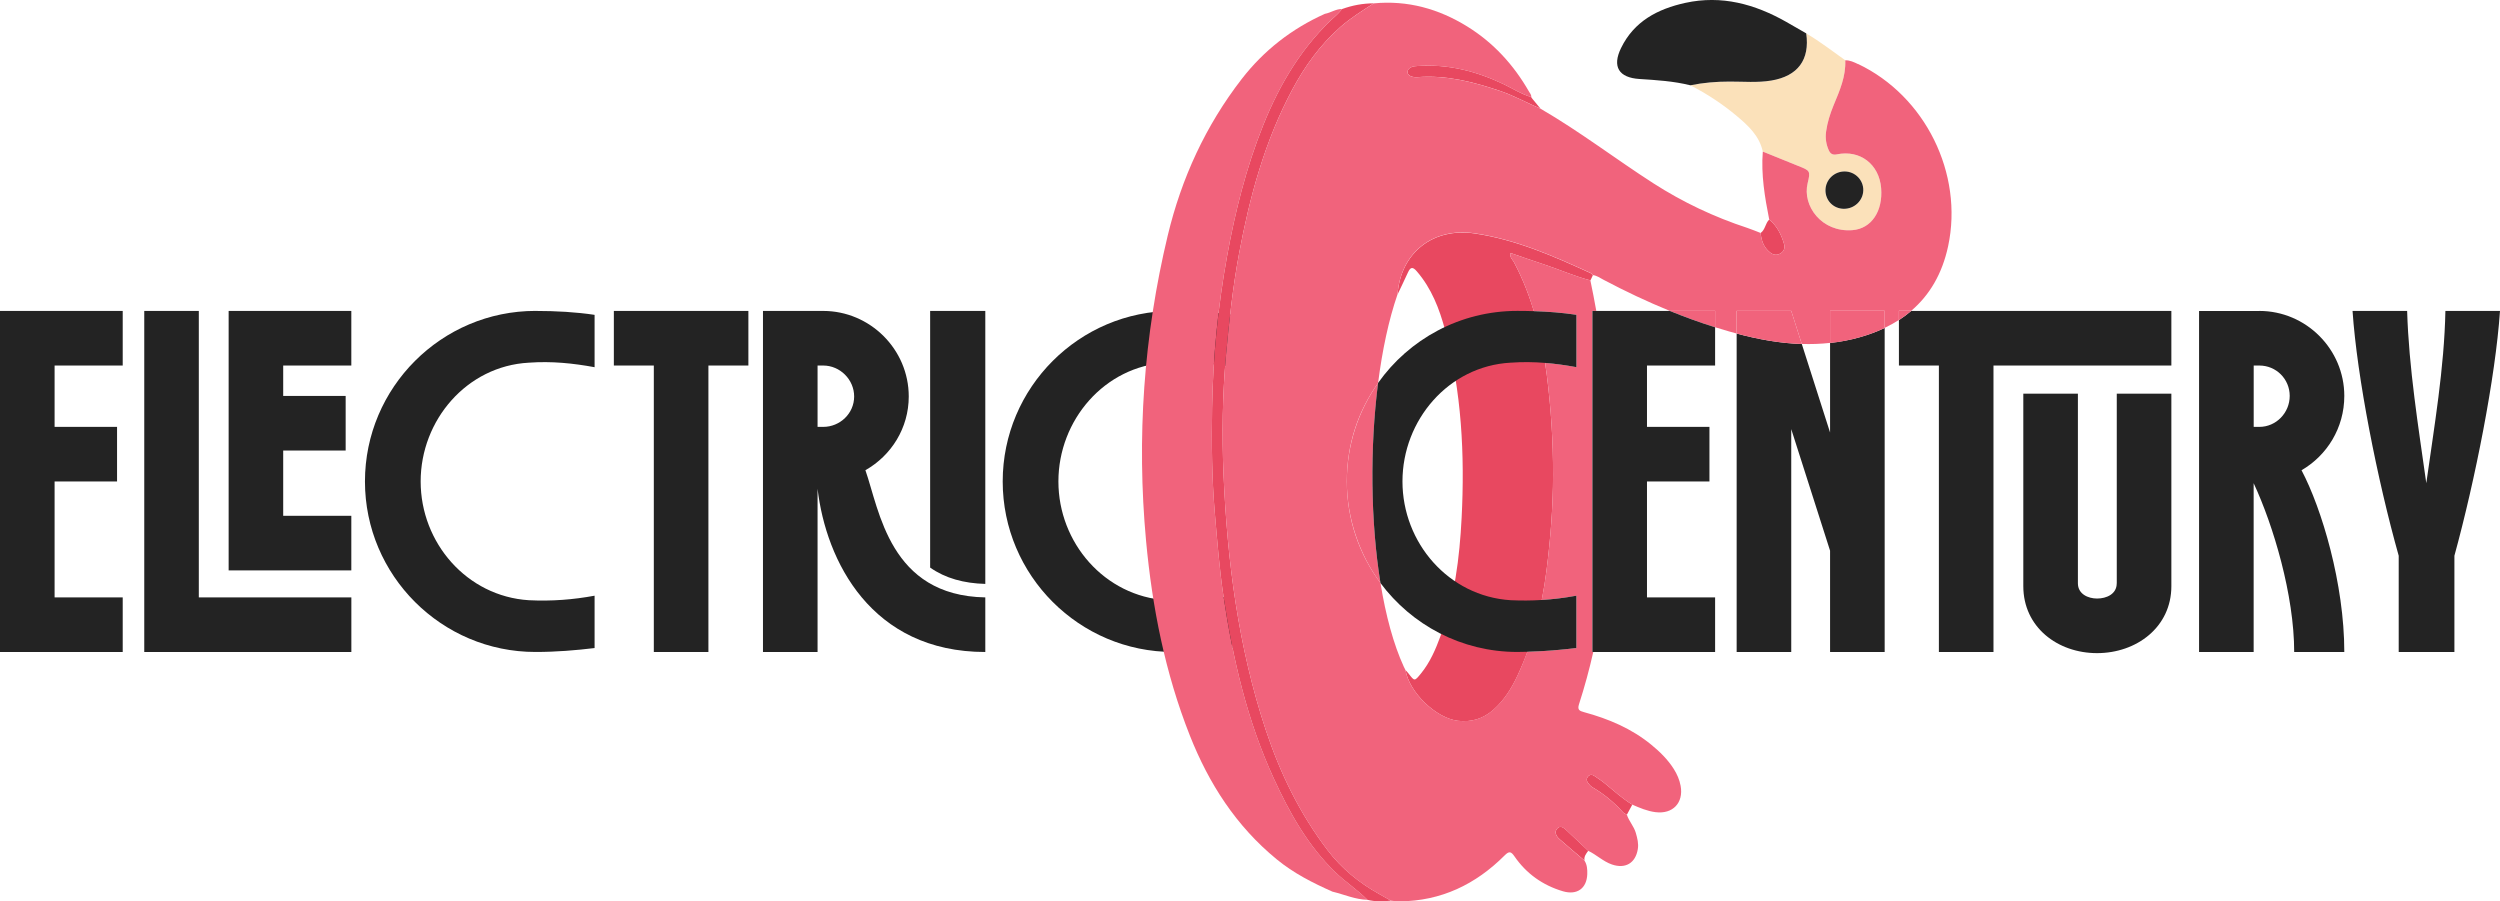 <?xml version="1.0" encoding="UTF-8"?>
<svg id="Layer_2" data-name="Layer 2" xmlns="http://www.w3.org/2000/svg" viewBox="0 0 658.02 237.24">
  <defs>
    <style>
      .cls-1 {
        fill: none;
      }

      .cls-1, .cls-2, .cls-3, .cls-4, .cls-5 {
        stroke-width: 0px;
      }

      .cls-2 {
        fill: #e84860;
      }

      .cls-3 {
        fill: #232323;
      }

      .cls-4 {
        fill: #fbe1ba;
      }

      .cls-5 {
        fill: #f1637c;
      }
    </style>
  </defs>
  <g id="Layer_1-2" data-name="Layer 1">
    <g>
      <path class="cls-3" d="m308.81,81.84c5.48,0,10.67.3,15.55,1.03v13.78c-5.63-1.03-11.26-1.63-17.33-1.19-16.3.89-28.45,15.11-28.45,31.26s12.15,30.22,28.45,31.26c6.07.3,11.7-.15,17.33-1.19v13.78c-4.89.59-10.08,1.03-15.55,1.03-24.74.01-44.89-20.14-44.89-44.88s20.15-44.89,44.89-44.89Z"/>
      <path class="cls-5" d="m350.76,234.71c-5.22-2.31-10.28-4.88-14.72-8.53-10.66-8.73-17.85-19.92-22.86-32.58-6.52-16.48-9.9-33.7-11.53-51.28-2.5-27.08-.63-53.89,5.71-80.34,3.61-15.04,9.95-28.87,19.45-41.16,5.86-7.57,13.19-13.26,21.91-17.18,1.55-.28,2.89-1.3,4.52-1.27-.41.47-.78.98-1.24,1.39-9.03,8.03-15.05,18.08-19.51,29.17-4.47,11.13-7.37,22.7-9.51,34.48-2.4,13.19-3.71,26.5-3.94,39.9-.16,9.3-.07,18.59.73,27.88.63,7.32,1.2,14.65,2.29,21.91,2.47,16.47,6.23,32.6,13.22,47.82,4.14,9,8.91,17.58,16.13,24.59,2.7,2.62,5.86,4.66,8.51,7.32-3.2-.06-6.11-1.4-9.16-2.13Z"/>
      <path class="cls-2" d="m418.6,73.8c-4.24-1.1-8.24-2.9-12.39-4.26-2.88-.94-5.73-1.95-8.67-2.96-.2,1.21.59,1.75.95,2.44,4.94,9.27,7.31,19.27,8.63,29.61,1.12,8.75,1.68,17.52,1.66,26.34-.01,8.47-.67,16.87-1.74,25.28-1.22,9.58-3.52,18.8-7.6,27.55-1.6,3.42-3.59,6.61-6.46,9.11-2.64,2.3-5.78,3.24-9.28,2.81-5.78-.71-12.79-7.51-13.75-13.33.28.3.57.59.82.92,1.56,2.04,1.54,2.03,3.22-.02,2.41-2.95,3.89-6.4,5.18-9.93,3.68-10.02,5-20.49,5.54-31.06.85-16.67,0-33.21-4.35-49.43-1.5-5.6-3.57-10.96-7.44-15.45-1.08-1.26-1.68-1.16-2.33.27-.89,1.95-1.83,3.89-2.75,5.83.85-11.11,9.44-17.7,20.39-16.06,10.81,1.62,20.62,5.93,30.41,10.42.24.11.41.37.61.56-.21.46-.43.92-.64,1.38Z"/>
      <path class="cls-4" d="m485.69,15.87c.19,4.24-1.48,8.01-3.05,11.79-.93,2.26-1.67,4.56-2,6.99-.23,1.7,0,3.32.7,4.88.41.91.98,1.33,2.13,1.1,6.11-1.27,11.14,2.59,11.66,8.87.5,6.02-2.5,10.69-7.57,11.08-8.1.63-13.22-6.42-11.78-12.34.8-3.31.65-3.32-2.54-4.59-3.1-1.23-6.18-2.5-9.26-3.75-.89-4.13-3.82-6.82-6.83-9.35-3.76-3.16-7.85-5.86-12.24-8.09,3.4-.7,6.84-.97,10.32-.98,3.66,0,7.34.34,10.99-.27,6.99-1.17,10.18-5.47,9.19-12.41,3.61,2.09,6.88,4.68,10.29,7.07Zm-.42,39.1c2.8.04,5.1-2.14,5.15-4.88.05-2.68-2.11-4.9-4.83-4.95-2.79-.06-5.08,2.13-5.12,4.9-.04,2.73,2.06,4.89,4.8,4.93Z"/>
      <path class="cls-3" d="m475.41,8.79c.99,6.94-2.2,11.24-9.19,12.41-3.65.61-7.33.26-10.99.27-3.48,0-6.91.28-10.32.98-4.41-1.1-8.92-1.37-13.42-1.66-5.41-.35-7.2-3.25-4.83-8.12,3.43-7.07,9.65-10.31,16.92-11.91,9.56-2.1,18.31.32,26.61,5.02,1.75.99,3.49,2.01,5.23,3.01Z"/>
      <path class="cls-2" d="m359.92,236.84c-2.64-2.66-5.81-4.7-8.51-7.32-7.22-7.01-11.99-15.59-16.13-24.59-7-15.22-10.75-31.36-13.22-47.82-1.09-7.26-1.66-14.59-2.29-21.91-.8-9.29-.89-18.58-.73-27.88.23-13.4,1.54-26.71,3.94-39.9,2.14-11.78,5.04-23.35,9.51-34.48,4.45-11.09,10.47-21.14,19.51-29.17.46-.41.83-.93,1.24-1.39,2.69-.97,5.46-1.5,8.33-1.5-3.01,1.97-6.07,3.84-8.8,6.25-5.28,4.67-9.3,10.24-12.6,16.4-7.26,13.57-11.23,28.21-14.04,43.23-1.64,8.8-2.61,17.68-3.42,26.59-.95,10.47-1.11,20.97-.67,31.43.97,22.86,3.87,45.44,11.11,67.32,3.8,11.47,9,22.12,16.31,31.71,3.65,4.79,8.29,8.57,13.58,11.51,1.03.57,2.05,1.16,3.07,1.74-2.08.27-4.15.28-6.21-.22Z"/>
      <path class="cls-2" d="m405.53,28.63c-3.62-1.54-7.06-3.48-10.82-4.74-7.01-2.36-14.08-4.17-21.58-3.59-.6.05-1.28-.01-1.82-.25-1.11-.5-1.13-1.59-.1-2.24.61-.39,1.31-.4,2-.45,7.96-.54,15.38,1.38,22.51,4.77,2.43,1.16,4.71,2.66,7.32,3.42,0,0-.02.02-.02.02.12.17.24.34.36.5.71.86,1.42,1.71,2.13,2.57Z"/>
      <path class="cls-2" d="m465.67,57.79c2.07,1.68,3.19,3.96,3.91,6.45.29,1-.02,1.96-1.02,2.5-.95.52-1.83.38-2.7-.32-1.64-1.32-2.26-3.1-2.45-5.1,1.24-.87,1.22-2.53,2.26-3.53Z"/>
      <path class="cls-2" d="m428.21,214.44c-.35-.22-.78-.36-1.04-.66-2.34-2.6-5-4.79-8.02-6.56-.46-.27-.85-.71-1.17-1.15-.4-.54-.47-1.17.03-1.72.52-.58,1.13-.47,1.69-.09.98.66,1.97,1.31,2.87,2.07,2.29,1.9,4.51,3.89,7.06,5.46-.47.88-.94,1.77-1.42,2.65Z"/>
      <path class="cls-2" d="m417.05,226.48c-2.19-1.87-4.41-3.71-6.57-5.62-.9-.79-1.48-1.94-.51-2.88.87-.84,1.76.02,2.49.7,1.85,1.76,3.72,3.5,5.58,5.25-.55.76-1.17,1.5-.98,2.54Z"/>
      <path class="cls-5" d="m403.41,26.06c-.12-.17-.24-.34-.36-.5.12.17.24.34.36.5Z"/>
      <path class="cls-2" d="m369.5,175.51c.15.29.29.57.44.86-.15-.29-.29-.57-.44-.86Z"/>
      <path class="cls-3" d="m485.28,54.96c-2.74-.04-4.84-2.21-4.8-4.93.04-2.76,2.34-4.95,5.12-4.9,2.72.05,4.88,2.28,4.83,4.95-.05,2.74-2.36,4.92-5.15,4.88Z"/>
      <path class="cls-3" d="m0,81.84h32.3v14.37H14.37v16.14h16.44v14.37H14.37v30.52h17.93v14.37H0v-89.77Z"/>
      <path class="cls-3" d="m52.33,81.84v75.4h40.15v14.37h-54.51v-89.77h14.37Zm7.85,0h32.29v14.37h-17.93v8h16.44v14.37h-16.44v17.18h17.93v14.37h-32.29v-68.3Z"/>
      <path class="cls-3" d="m140.95,81.84c5.48,0,10.67.3,15.55,1.03v13.78c-5.63-1.03-11.26-1.63-17.33-1.19-16.3.89-28.45,15.11-28.45,31.26s12.15,30.22,28.45,31.26c6.07.3,11.7-.15,17.33-1.19v13.78c-4.89.59-10.08,1.03-15.55,1.03-24.74.01-44.89-20.14-44.89-44.88s20.15-44.89,44.89-44.89Z"/>
      <path class="cls-3" d="m196.98,81.84v14.37h-10.52v75.4h-14.37v-75.4h-10.52v-14.37h35.41Z"/>
      <path class="cls-3" d="m200.82,81.84h15.85c12.3,0,22.52,10.08,22.52,22.52,0,8.29-4.59,15.55-11.41,19.4,3.7,10.52,6.37,33.03,31.56,33.48v14.37c-30.07,0-41.92-24-44.15-42.96v42.96h-14.37v-89.77Zm14.37,14.37v16.15h1.48c4.44,0,8.15-3.55,8.15-8s-3.71-8.15-8.15-8.15h-1.48Zm29.63-14.37h14.52v71.85c-5.63-.15-10.52-1.48-14.52-4.3v-67.55Z"/>
      <g>
        <path class="cls-1" d="m422.09,73.67c-.91-.48-1.77-1.11-2.84-1.25-.2-.19-.37-.45-.61-.56-9.79-4.49-19.6-8.8-30.41-10.42-10.95-1.64-19.54,4.95-20.39,16.06-2.3,6.64-4.01,14.66-5.11,23.32,8.14-11.49,21.53-18.97,36.65-18.97,1.47,0,2.91.03,4.34.07-1.32-4.42-3.01-8.73-5.23-12.89-.37-.69-1.15-1.23-.95-2.44,2.94,1,5.79,2.01,8.67,2.96,4.15,1.36,8.15,3.16,12.39,4.26.57,2.67,1.08,5.36,1.56,8.04h19.33c-5.93-2.41-11.73-5.16-17.41-8.17Z"/>
        <path class="cls-1" d="m481.69,90.28c-2.48.27-4.96.36-7.44.28l7.44,23.29v-23.56Z"/>
        <path class="cls-1" d="m363.36,153.47c1.37,8.47,3.41,16.09,6.14,22.04.15.29.29.57.44.86h0c.97,5.83,7.97,12.63,13.75,13.34,3.5.43,6.65-.51,9.28-2.81,2.87-2.5,4.87-5.7,6.46-9.11.96-2.05,1.81-4.13,2.58-6.23-.87.02-1.74.05-2.63.05-14.73,0-27.83-7.14-36.02-18.14Z"/>
        <path class="cls-1" d="m397.6,95.46c-16.3.89-28.45,15.11-28.45,31.26s12.15,30.22,28.45,31.26c2.81.14,5.53.11,8.19-.06.5-2.53.92-5.09,1.25-7.68,1.07-8.41,1.73-16.81,1.74-25.28.01-8.82-.55-17.59-1.66-26.34-.13-1.04-.28-2.07-.43-3.1-2.95-.24-5.96-.29-9.08-.06Z"/>
        <path class="cls-5" d="m489.05,16.87c-1.07-.51-2.13-1.03-3.36-1,.19,4.24-1.48,8.01-3.05,11.79-.93,2.26-1.67,4.56-2,6.99-.23,1.7,0,3.32.7,4.88.41.91.98,1.33,2.13,1.1,6.11-1.27,11.14,2.59,11.66,8.87.5,6.02-2.5,10.69-7.57,11.08-8.1.63-13.22-6.42-11.78-12.34.8-3.31.65-3.32-2.54-4.59-3.1-1.23-6.18-2.5-9.26-3.75-.48,6.06.52,11.99,1.69,17.89,2.07,1.68,3.19,3.96,3.91,6.45.29,1-.02,1.96-1.02,2.5-.95.52-1.83.38-2.7-.32-1.64-1.32-2.26-3.1-2.45-5.1-1.16-.44-2.31-.94-3.49-1.33-8.74-2.86-16.99-6.77-24.73-11.74-9.97-6.41-19.39-13.65-29.66-19.61-3.62-1.54-7.06-3.48-10.82-4.74-7.01-2.36-14.08-4.17-21.58-3.59-.6.05-1.28-.01-1.82-.25-1.11-.5-1.13-1.59-.1-2.24.61-.39,1.31-.4,2-.45,7.96-.54,15.38,1.38,22.51,4.77,2.43,1.16,4.71,2.66,7.32,3.42.05-.61-.36-1.04-.63-1.51-4.02-7-9.34-12.82-16.21-17.07-7.53-4.66-15.71-6.95-24.64-6.09-3.01,1.97-6.07,3.84-8.8,6.25-5.28,4.67-9.3,10.24-12.6,16.4-7.26,13.57-11.23,28.21-14.04,43.23-1.64,8.8-2.61,17.68-3.42,26.59-.95,10.47-1.11,20.97-.67,31.43.97,22.86,3.87,45.44,11.11,67.32,3.8,11.47,9,22.12,16.31,31.71,3.65,4.79,8.29,8.57,13.58,11.51,1.03.57,2.05,1.16,3.07,1.74.76.06,1.51.19,2.27.18,10.94-.09,20.03-4.46,27.65-12.09,1.19-1.19,1.69-1.07,2.6.25,3.14,4.56,7.45,7.61,12.75,9.18,3.7,1.09,6.28-.74,6.41-4.51.04-1.23-.04-2.49-.75-3.59-2.19-1.87-4.41-3.71-6.57-5.62-.9-.79-1.48-1.94-.51-2.88.87-.84,1.76.02,2.49.7,1.85,1.76,3.72,3.5,5.58,5.25,2.18,1.02,3.92,2.8,6.25,3.6,3.53,1.21,6.2-.34,6.81-4.03.25-1.48-.12-2.86-.52-4.27-.5-1.75-1.81-3.09-2.36-4.8-.35-.22-.78-.36-1.04-.66-2.34-2.6-5-4.79-8.02-6.56-.46-.27-.85-.71-1.17-1.15-.4-.54-.47-1.17.03-1.72.52-.58,1.13-.47,1.69-.09.98.66,1.97,1.31,2.87,2.07,2.29,1.9,4.51,3.89,7.06,5.46,1.98.86,3.95,1.71,6.12,1.98,4.53.58,7.43-2.44,6.61-6.93-.29-1.59-.93-3.05-1.79-4.42-1.58-2.5-3.66-4.54-5.93-6.4-5.21-4.27-11.26-6.82-17.7-8.57-1.17-.32-1.81-.58-1.33-2.08,1.47-4.56,2.72-9.15,3.76-13.77h-.24v-89.77h1.03c-.48-2.68-.99-5.37-1.56-8.04-4.24-1.1-8.24-2.9-12.39-4.26-2.88-.94-5.73-1.95-8.67-2.96-.2,1.21.58,1.75.95,2.44,2.22,4.16,3.91,8.47,5.23,12.89,3.9.12,7.64.42,11.22.96v13.78c-2.73-.5-5.47-.9-8.25-1.12.16,1.03.3,2.07.43,3.1,1.12,8.75,1.68,17.52,1.66,26.34-.01,8.47-.67,16.87-1.74,25.28-.33,2.59-.75,5.15-1.25,7.68,3.09-.19,6.12-.57,9.14-1.13v13.78c-4.09.49-8.41.87-12.92.98-.77,2.1-1.62,4.18-2.58,6.23-1.6,3.42-3.59,6.61-6.46,9.11-2.64,2.3-5.78,3.24-9.28,2.81-5.78-.71-12.79-7.51-13.75-13.33h0c-.15-.29-.29-.58-.44-.87-2.73-5.95-4.77-13.57-6.14-22.04-5.56-7.47-8.86-16.73-8.86-26.74s3.06-18.61,8.23-25.92c1.1-8.65,2.81-16.67,5.11-23.32.85-11.11,9.44-17.7,20.39-16.06,10.81,1.62,20.62,5.93,30.41,10.42.24.11.41.37.61.56,1.07.14,1.93.77,2.84,1.25,5.69,3.01,11.48,5.75,17.41,8.17h11.94v4.31c1.25.39,2.5.77,3.76,1.13.63.18,1.27.35,1.9.52v-5.96h14.37l2.78,8.71c2.47.08,4.95,0,7.44-.28v-8.44h14.37v4.49c1.32-.63,2.57-1.32,3.75-2.08v-2.41h3.24c4.83-4.12,8.16-9.73,9.72-17.02,4.08-19.1-6.04-39.56-23.71-47.95Z"/>
        <path class="cls-5" d="m362.73,100.81c-5.18,7.31-8.23,16.24-8.23,25.92s3.3,19.27,8.86,26.74c-2.63-16.25-2.8-35.67-.63-52.66Z"/>
        <path class="cls-3" d="m397.6,95.46c3.13-.23,6.13-.18,9.08.06,2.79.23,5.52.62,8.25,1.12v-13.78c-3.58-.54-7.32-.84-11.22-.96-1.43-.05-2.87-.07-4.34-.07-15.12,0-28.52,7.48-36.65,18.97-2.17,16.99-2,36.4.63,52.66,8.19,11,21.29,18.14,36.02,18.14.89,0,1.76-.03,2.63-.05,4.51-.11,8.83-.49,12.92-.98v-13.78c-3.03.56-6.05.94-9.14,1.13-2.67.17-5.38.19-8.19.06-16.3-1.04-28.45-15.11-28.45-31.26s12.15-30.37,28.45-31.26Z"/>
        <path class="cls-5" d="m439.5,81.84c3.92,1.59,7.89,3.04,11.94,4.31v-4.31h-11.94Z"/>
        <path class="cls-3" d="m451.43,96.21v-10.06c-4.05-1.27-8.02-2.72-11.94-4.31h-20.36v89.77h32.3v-14.37h-17.93v-30.52h16.44v-14.37h-16.44v-16.14h17.93Z"/>
        <path class="cls-3" d="m481.69,90.28v23.56l-7.44-23.29c-5.75-.19-11.47-1.24-17.15-2.75v83.81h14.37v-58.66l10.22,32v26.66h14.37v-85.29c-2.02.96-4.19,1.77-6.51,2.43-2.62.75-5.24,1.23-7.86,1.52Z"/>
        <path class="cls-5" d="m471.47,81.84h-14.37v5.96c5.68,1.51,11.4,2.56,17.15,2.75l-2.78-8.71Z"/>
        <path class="cls-5" d="m481.69,81.84v8.44c2.61-.28,5.23-.77,7.86-1.52,2.32-.66,4.49-1.47,6.51-2.43v-4.49h-14.37Z"/>
        <path class="cls-3" d="m557.14,153.54c0,2.82-2.67,4-5.18,4-2.37,0-5.04-1.19-5.04-4v-49.92h-14.37v50.66c0,10.81,9.04,17.63,19.41,17.63s19.56-6.82,19.56-17.63v-50.66h-14.37v49.92Z"/>
        <path class="cls-3" d="m503.05,81.84c-1.02.87-2.09,1.67-3.24,2.41v11.96h10.52v75.4h14.37v-75.4h46.82v-14.37h-68.47Z"/>
        <path class="cls-5" d="m499.81,81.84v2.41c1.15-.74,2.22-1.54,3.24-2.41h-3.24Z"/>
      </g>
      <path class="cls-3" d="m594.67,81.84c12.3,0,22.37,10.08,22.37,22.37,0,8.45-4.59,15.7-11.26,19.56,5.33,10.08,11.26,29.92,11.26,47.85h-13.19c0-14.96-5.48-33.33-10.67-44.44v44.44h-14.37v-89.77h15.86Zm-1.48,14.37v16.15h1.48c4.44,0,8-3.71,8-8.15s-3.55-8-8-8h-1.48Z"/>
      <path class="cls-3" d="m638.62,127.17c2.08-14.82,4.74-30.37,5.03-45.33h14.37c-1.19,17.48-6.52,44.44-12,64.44v25.33h-14.66v-25.33c-5.63-20-10.96-46.96-12.15-64.44h14.37c.44,14.96,2.96,30.52,5.04,45.33Z"/>
    </g>
  </g>
</svg>